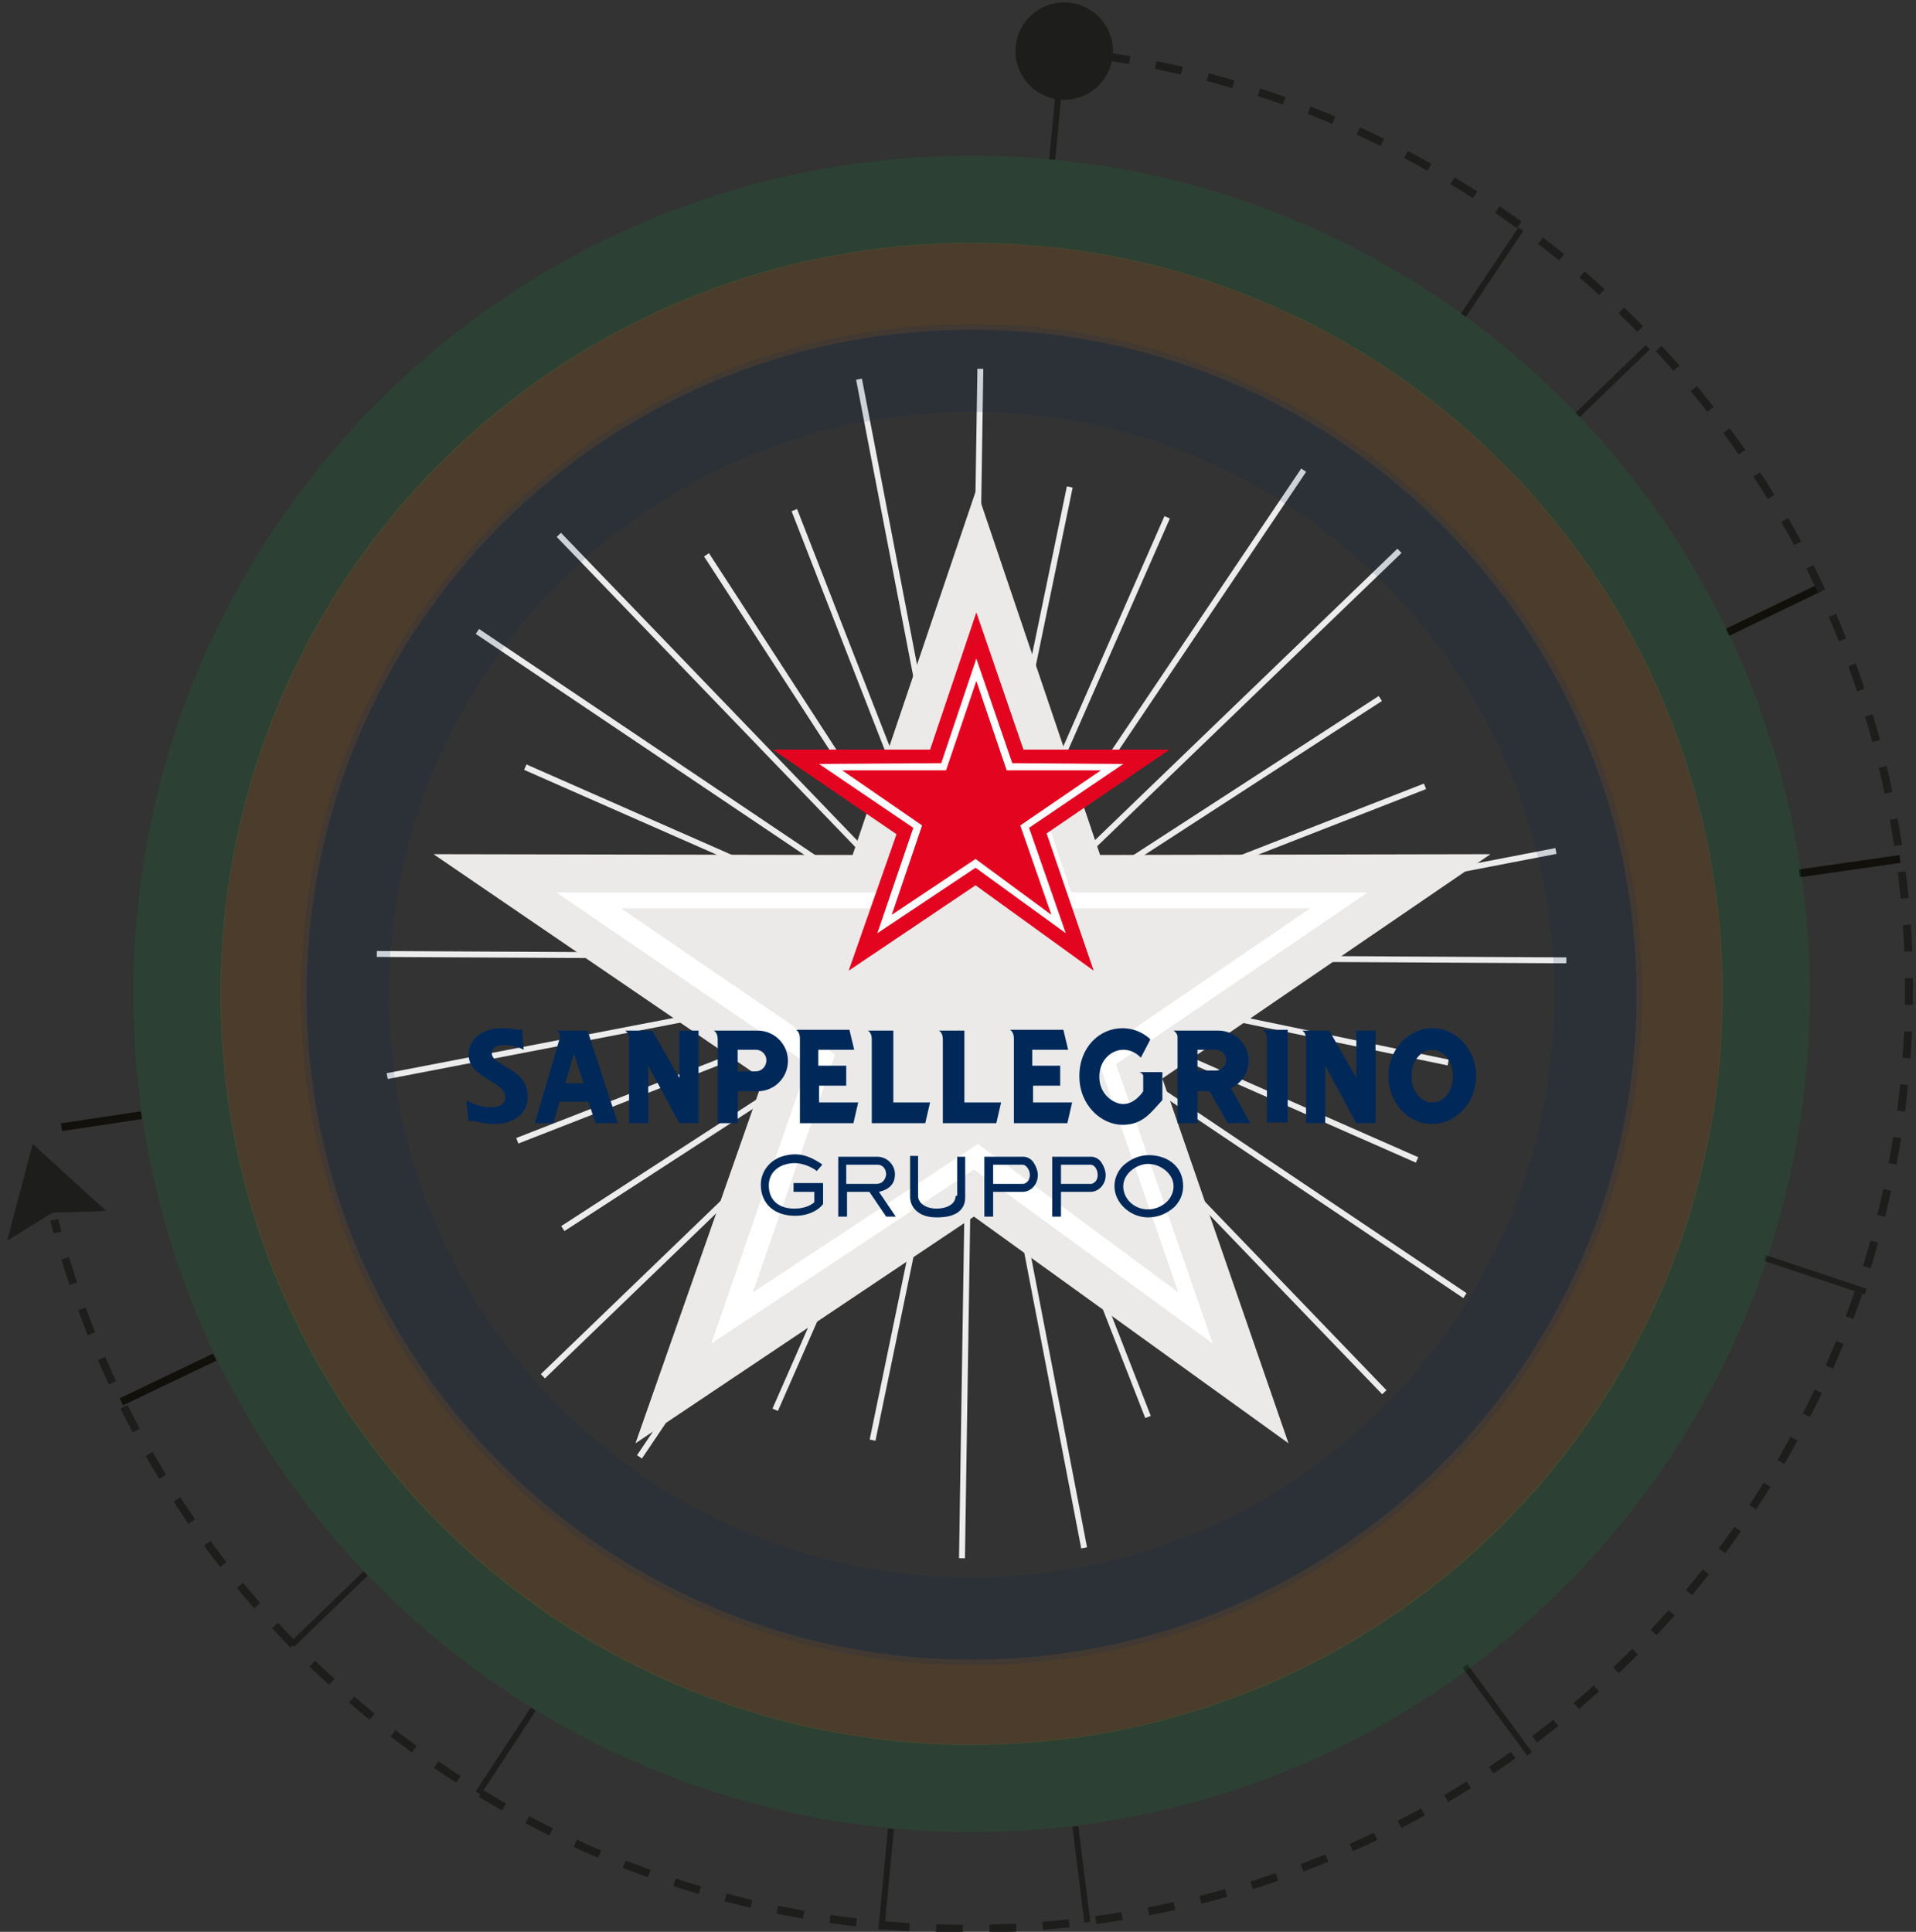<?xml version="1.0" encoding="utf-8"?>
<!-- Generator: Adobe Illustrator 22.0.0, SVG Export Plug-In . SVG Version: 6.00 Build 0)  -->
<svg version="1.1" id="Livello_1" xmlns="http://www.w3.org/2000/svg" xmlns:xlink="http://www.w3.org/1999/xlink" x="0px" y="0px"
	 viewBox="0 0 240 242" style="enable-background:new 0 0 240 242;" xml:space="preserve">
<rect x="0" y="0" width="240" height="242" fill="#333333" stroke="none"/>
<style type="text/css">
	.st0{fill:none;stroke:#1D1D1B;stroke-width:0.75;stroke-miterlimit:10;}
	.st1{fill:none;stroke:#12100B;stroke-width:0.979;stroke-miterlimit:10;}
	.st2{fill:none;stroke:#1D1D1B;stroke-miterlimit:10;}
	.st3{fill:none;stroke:#1D1D1B;stroke-miterlimit:10;stroke-dasharray:3.34,3.34;}
	.st4{fill:#1D1D1B;}
	.st5{opacity:0.13;}
	.st6{fill:#009C3D;}
	.st7{fill:#EE7900;}
	.st8{fill:none;stroke:#ECECEC;stroke-width:0.74;stroke-miterlimit:10;}
	.st9{fill:#EBEAE9;}
	.st10{fill:#FFFFFF;}
	.st11{fill:#E30520;}
	.st12{fill:#00295A;}
</style>
<g>
	<line class="st0" x1="221.1" y1="157.6" x2="233.7" y2="161.8"/>
	<line class="st0" x1="111.6" y1="229.1" x2="110.4" y2="241.7"/>
	<line class="st0" x1="132.7" y1="10.5" x2="131.8" y2="20"/>
	<line class="st0" x1="183.5" y1="208.7" x2="191.6" y2="219.7"/>
	<line class="st0" x1="66.8" y1="214.1" x2="59.9" y2="224.6"/>
	<line class="st0" x1="190.5" y1="28.7" x2="183.3" y2="39.5"/>
	<line class="st0" x1="45.8" y1="197.1" x2="36.6" y2="206"/>
	<line class="st0" x1="206.4" y1="43.5" x2="197.6" y2="52"/>
	<line class="st0" x1="134.7" y1="228.8" x2="136.2" y2="240.8"/>
	<line class="st1" x1="26.9" y1="170" x2="15.2" y2="175.6"/>
	<line class="st1" x1="228" y1="73.6" x2="216.4" y2="79.2"/>
	<line class="st1" x1="17.7" y1="139.7" x2="7.7" y2="141.2"/>
	<line class="st1" x1="238" y1="107.6" x2="225.4" y2="109.4"/>
	<g>
		<g>
			<path class="st2" d="M133.3,6.4c0.6,0.1,1.1,0.1,1.7,0.2"/>
			<path class="st3" d="M138.2,7c52.6,7.6,95.2,50.4,100.4,105.7c6.1,64.9-41.6,122.4-106.4,128.4c-57.5,5.4-109.3-31.5-124.5-85.1"
				/>
			<path class="st2" d="M7.2,154.4c-0.1-0.5-0.3-1.1-0.4-1.6"/>
		</g>
	</g>
	<circle class="st4" cx="133.3" cy="6.4" r="6.1"/>
	<polygon class="st4" points="6.6,151.9 0.9,155.4 4.1,143.3 13.3,151.7 	"/>
	<path class="st0" d="M153.2,221.5"/>
	<g class="st5">
		<g>
			<path class="st6" d="M121.7,30.5c51.9,0,94,42.2,94,94s-42.2,94-94,94s-94-42.2-94-94S69.8,30.5,121.7,30.5 M121.7,19.5
				c-58,0-105,47-105,105c0,58,47,105,105,105s105-47,105-105C226.7,66.5,179.7,19.5,121.7,19.5L121.7,19.5z"/>
		</g>
	</g>
	<g class="st5">
		<g>
			<path class="st7" d="M121.7,41.3c45.9,0,83.3,37.4,83.3,83.3c0,45.9-37.4,83.3-83.3,83.3s-83.3-37.4-83.3-83.3
				C38.4,78.6,75.7,41.3,121.7,41.3 M121.7,30.4c-52,0-94.1,42.1-94.1,94.1c0,52,42.1,94.1,94.1,94.1s94.1-42.1,94.1-94.1
				C215.8,72.6,173.7,30.4,121.7,30.4L121.7,30.4z"/>
		</g>
	</g>
	<g>
		<g>
			<line class="st8" x1="175.3" y1="69" x2="68" y2="172.4"/>
			<line class="st8" x1="173.4" y1="174.4" x2="70" y2="67"/>
			<line class="st8" x1="163.3" y1="58.9" x2="80.1" y2="182.5"/>
			<line class="st8" x1="183.5" y1="162.3" x2="59.8" y2="79.1"/>
			<line class="st8" x1="194.9" y1="106.6" x2="48.5" y2="134.8"/>
			<line class="st8" x1="135.8" y1="193.9" x2="107.6" y2="47.5"/>
			<line class="st8" x1="196.2" y1="120.3" x2="47.2" y2="119.5"/>
			<line class="st8" x1="120.5" y1="195.2" x2="122.8" y2="46.2"/>
			<line class="st8" x1="172.9" y1="87.5" x2="70.5" y2="153.9"/>
			<line class="st8" x1="154.9" y1="171.9" x2="88.5" y2="69.5"/>
			<line class="st8" x1="181.4" y1="133.1" x2="61.9" y2="108.3"/>
			<line class="st8" x1="109.3" y1="180.4" x2="134" y2="61"/>
			<line class="st8" x1="177.5" y1="145.3" x2="65.8" y2="96.1"/>
			<line class="st8" x1="97.1" y1="176.6" x2="146.2" y2="64.8"/>
			<line class="st8" x1="178.5" y1="98.5" x2="64.8" y2="142.9"/>
			<line class="st8" x1="143.8" y1="177.5" x2="99.5" y2="63.9"/>
		</g>
		<g>
			<polygon class="st9" points="122.3,61.3 137.8,107.1 186.7,107 145.6,135.1 161.4,180.8 122,152.4 79.6,180.8 95.6,135.2 
				54.3,107 106.8,107.1 			"/>
			<polygon class="st10" points="122.3,76.6 134.2,111.8 171.3,111.8 139.8,133.3 151.9,168.3 122,146.5 89.1,168.3 101.2,133.3 
				69.7,111.8 110.4,111.8 			"/>
			<polygon class="st9" points="122.7,83.9 132.8,113.8 164.1,113.8 137.3,132.1 147.6,161.9 122.5,143.3 94.3,161.9 104.6,132.1 
				77.8,113.8 112.6,113.8 			"/>
		</g>
	</g>
	<g>
		<g>
			<polygon class="st11" points="122.3,76.7 128.2,93.9 146.5,93.9 131.1,104.4 137,121.6 122.2,110.9 106.3,121.6 112.3,104.5 
				96.8,93.9 116.5,93.9 			"/>
			<polygon class="st10" points="122.3,82.5 126.8,95.6 140.7,95.7 128.9,103.7 133.5,116.9 122.2,108.7 109.9,116.9 114.4,103.7 
				102.6,95.7 117.9,95.6 			"/>
			<polygon class="st11" points="122.3,85.3 126.1,96.5 137.9,96.5 127.8,103.4 131.7,114.6 122.2,107.6 111.7,114.6 115.5,103.4 
				105.5,96.5 118.5,96.5 			"/>
		</g>
		<g>
			<g>
				<path class="st12" d="M112.1,147.1c0-1.2-1-2.2-2.2-2.2H105v7.5h1.1v-3.1h2.8l2.1,3.1h1.2l-2.1-3.1
					C111.4,149,112.1,148.3,112.1,147.1z M110.6,148c-0.2,0.2-0.5,0.3-0.8,0.3H106v-2.4h3.9c0.8,0,1.1,0.7,1.1,1.2v0
					C111,147.4,110.8,147.8,110.6,148z"/>
				<path class="st12" d="M119.7,149.8c0,1.1-1.2,1.6-2.4,1.6c-1.2,0-2.3-0.6-2.3-1.6v-5h-1v5.1c0,0.6,0.2,1.2,0.7,1.7
					c0.6,0.6,1.5,0.9,2.6,0.9c0,0,0,0,0.1,0c2.3,0,3.5-0.9,3.5-2.5v-5.1h-1V149.8z"/>
				<path class="st12" d="M128.2,144.9h-4.9v7.5h1.1v-3.1h3.7c1,0,1.9-0.9,1.9-2.1v0c0-0.6-0.3-1.3-0.7-1.8
					C129,145.1,128.6,144.9,128.2,144.9z M129,147.2L129,147.2c0,0.3-0.1,0.7-0.4,0.9c-0.1,0.1-0.3,0.2-0.4,0.2h-3.8v-2.4h3.7
					C128.5,145.9,129,146.5,129,147.2z"/>
				<path class="st12" d="M136.7,144.9h-4.9v7.5h1.1v-3.1h3.7c1,0,1.9-0.9,1.9-2.1c0-0.6-0.3-1.3-0.7-1.8
					C137.5,145.1,137.1,144.9,136.7,144.9z M137.5,147.2L137.5,147.2c0,0.3-0.1,0.7-0.4,0.9c-0.1,0.1-0.3,0.2-0.4,0.2h-3.8v-2.4h3.7
					C137.1,145.9,137.5,146.5,137.5,147.2z"/>
				<path class="st12" d="M143.8,152.5c1.3,0,2.4-0.5,3.3-1.3c0.7-0.7,1.1-1.6,1.1-2.6c0-2.7-2.2-3.9-4.3-3.9
					c-1.2,0-2.3,0.5-3.2,1.3c-0.7,0.7-1.1,1.6-1.1,2.6C139.6,150.7,141.6,152.5,143.8,152.5z M140.7,148.6c0-1.6,1.7-2.8,3.1-2.8
					c0,0,0,0,0,0c0.9,0,1.8,0.4,2.4,1c0.5,0.5,0.8,1.1,0.8,1.8c0,0.7-0.3,1.4-0.8,1.9c-0.6,0.6-1.5,1-2.4,1c0,0,0,0,0,0
					C142.1,151.5,140.7,150.2,140.7,148.6z"/>
				<path class="st12" d="M99.4,149.3h2.6v1.3c-0.2,0.2-1,0.8-2.5,0.8c-2,0-3.2-1.1-3.2-2.9c0-1.6,1.2-2.7,3.1-2.8c0,0,0.1,0,0.1,0
					c1.5,0,2.7,0.9,2.7,0.9l0.1,0.1l0.7-0.8l-0.1-0.1c-1.2-0.8-2.2-1.2-3.3-1.2c-1.2,0-2.4,0.4-3.2,1.2c-0.7,0.7-1.1,1.6-1.1,2.6
					c0,2.4,1.7,3.9,4.3,3.9c2.4,0,3.5-1.4,3.5-1.5l0,0v-2.6h-3.7V149.3z"/>
			</g>
			<g>
				<path class="st12" d="M61.6,131.9c0-0.4,0.3-1,1.6-1c1.3,0,2.4,0.6,2.4,0.6l-0.2-2.7c-0.2,0.2-0.4,0.2-0.6,0.2
					c-0.5-0.1-1.1-0.2-1.9-0.2c-2.9,0-4.2,1.7-4.2,3.3c0,3,4.6,3.3,4.6,5.4c0,0.8-0.8,1.2-1.7,1.2c-1.9,0-3.2-0.9-3.2-0.9l0.3,2.7
					c0.2-0.1,0.5-0.1,0.7-0.1c0.6,0.2,1.5,0.4,2.5,0.4c2.7,0,4.2-1.5,4.2-3.3C66.2,133.7,61.6,133.7,61.6,131.9z"/>
				<path class="st12" d="M158.7,130.1l0,10.5h2.6v-11.6h-3.1C158.2,129.1,158.7,129.3,158.7,130.1z"/>
				<path class="st12" d="M156.4,132.9c0-2.1-1.7-3.8-3.8-3.8H147c0,0,0.5,0.3,0.5,0.8v10.8h2.5l0-4h1.5l2.3,4h2.8l-2.4-4.4
					C155.5,135.7,156.4,134.4,156.4,132.9z M150,131.5h2.3c0.7,0,1.3,0.6,1.3,1.3c0,0.7-0.6,1.3-1.3,1.3H150V131.5z"/>
				<path class="st12" d="M143.2,134.8c0,0.3,0,1.9,0,1.9s-1,1.6-2.5,1.6c-1.2,0-3-1.2-3-3.4c0-2.2,1.6-3.4,3-3.4c1.4,0,2.2,1,2.2,1
					l1.2-2.3c0,0-1.3-1.4-3.5-1.4c-2.9,0-5.4,2.4-5.4,6c0,3.7,2.8,6.1,5.4,6.1s3.6-1.6,5-3.1l0-3.5h-2.9
					C142.8,134.3,143.2,134.5,143.2,134.8z"/>
				<path class="st12" d="M179.4,128.8c-3,0-5.5,2.7-5.5,6c0,3.3,2.4,6,5.5,6c3,0,5.5-2.7,5.5-6
					C184.9,131.5,182.5,128.8,179.4,128.8z M179.4,138.1c-1.4,0-2.6-1.4-2.6-3.3s1.2-3.3,2.6-3.3c1.4,0,2.6,1.4,2.6,3.3
					S180.9,138.1,179.4,138.1z"/>
				<path class="st12" d="M170,135.2l-3.5-6.1h-3.4c0,0,0.5,0.2,0.5,1.1l0,10.5h2.4v-7.2l3.9,7.2l2.4,0v-11.6l-2.4,0V135.2z"/>
				<path class="st12" d="M129.3,136h3.5v-2.5h-3.5v-2l4.5,0l-0.6-2.5l-6.7,0c0,0,0.5,0.2,0.5,1.1l0,10.6h6.7l0.6-2.6l-4.9,0V136z"
					/>
				<path class="st12" d="M85.2,135.2l-3.5-6.1h-3.4c0,0,0.5,0.2,0.5,1.1l0,10.5h2.4v-7.2l3.9,7.2l2.4,0v-11.6l-2.4,0V135.2z"/>
				<path class="st12" d="M120.7,129.1h-3.1c0,0,0.5,0.2,0.5,1.1v10.5h6.7l0.6-2.6l-4.6,0V129.1z"/>
				<path class="st12" d="M69.7,129.1c0,0,0.6,0.3,0.4,1l-3.1,10.6h2.3l0.8-2.7h3.6l0.9,2.7h2.8l-3.8-11.6H69.7z M70.8,135.7
					l1.1-3.7l1.2,3.7H70.8z"/>
				<path class="st12" d="M94.9,129.1h-5.5c0,0,0.5,0.2,0.5,1.1v10.5h2.5l0-4h2.5c2.1,0,3.8-1.7,3.8-3.8
					C98.7,130.8,97,129.1,94.9,129.1z M94.7,134.2h-2.3v-2.7h2.3c0.7,0,1.3,0.6,1.3,1.3C96,133.6,95.4,134.2,94.7,134.2z"/>
				<path class="st12" d="M111.8,129.1h-3.1c0,0,0.5,0.2,0.5,1.1v10.5h6.7l0.6-2.6l-4.6,0V129.1z"/>
				<path class="st12" d="M102.5,136h3.5v-2.5h-3.5v-2l4.5,0l-0.6-2.5l-6.7,0c0,0,0.5,0.2,0.5,1.1l0,10.6h6.7l0.6-2.6l-4.9,0V136z"
					/>
			</g>
		</g>
	</g>
	<g class="st5">
		<path class="st12" d="M121.7,51.6c40.2,0,73,32.7,73,73s-32.7,73-73,73s-73-32.7-73-73S81.4,51.6,121.7,51.6 M121.7,40.6
			c-46.4,0-84,37.6-84,84s37.6,84,84,84c46.4,0,84-37.6,84-84S168.1,40.6,121.7,40.6L121.7,40.6z"/>
	</g>
</g>
</svg>
